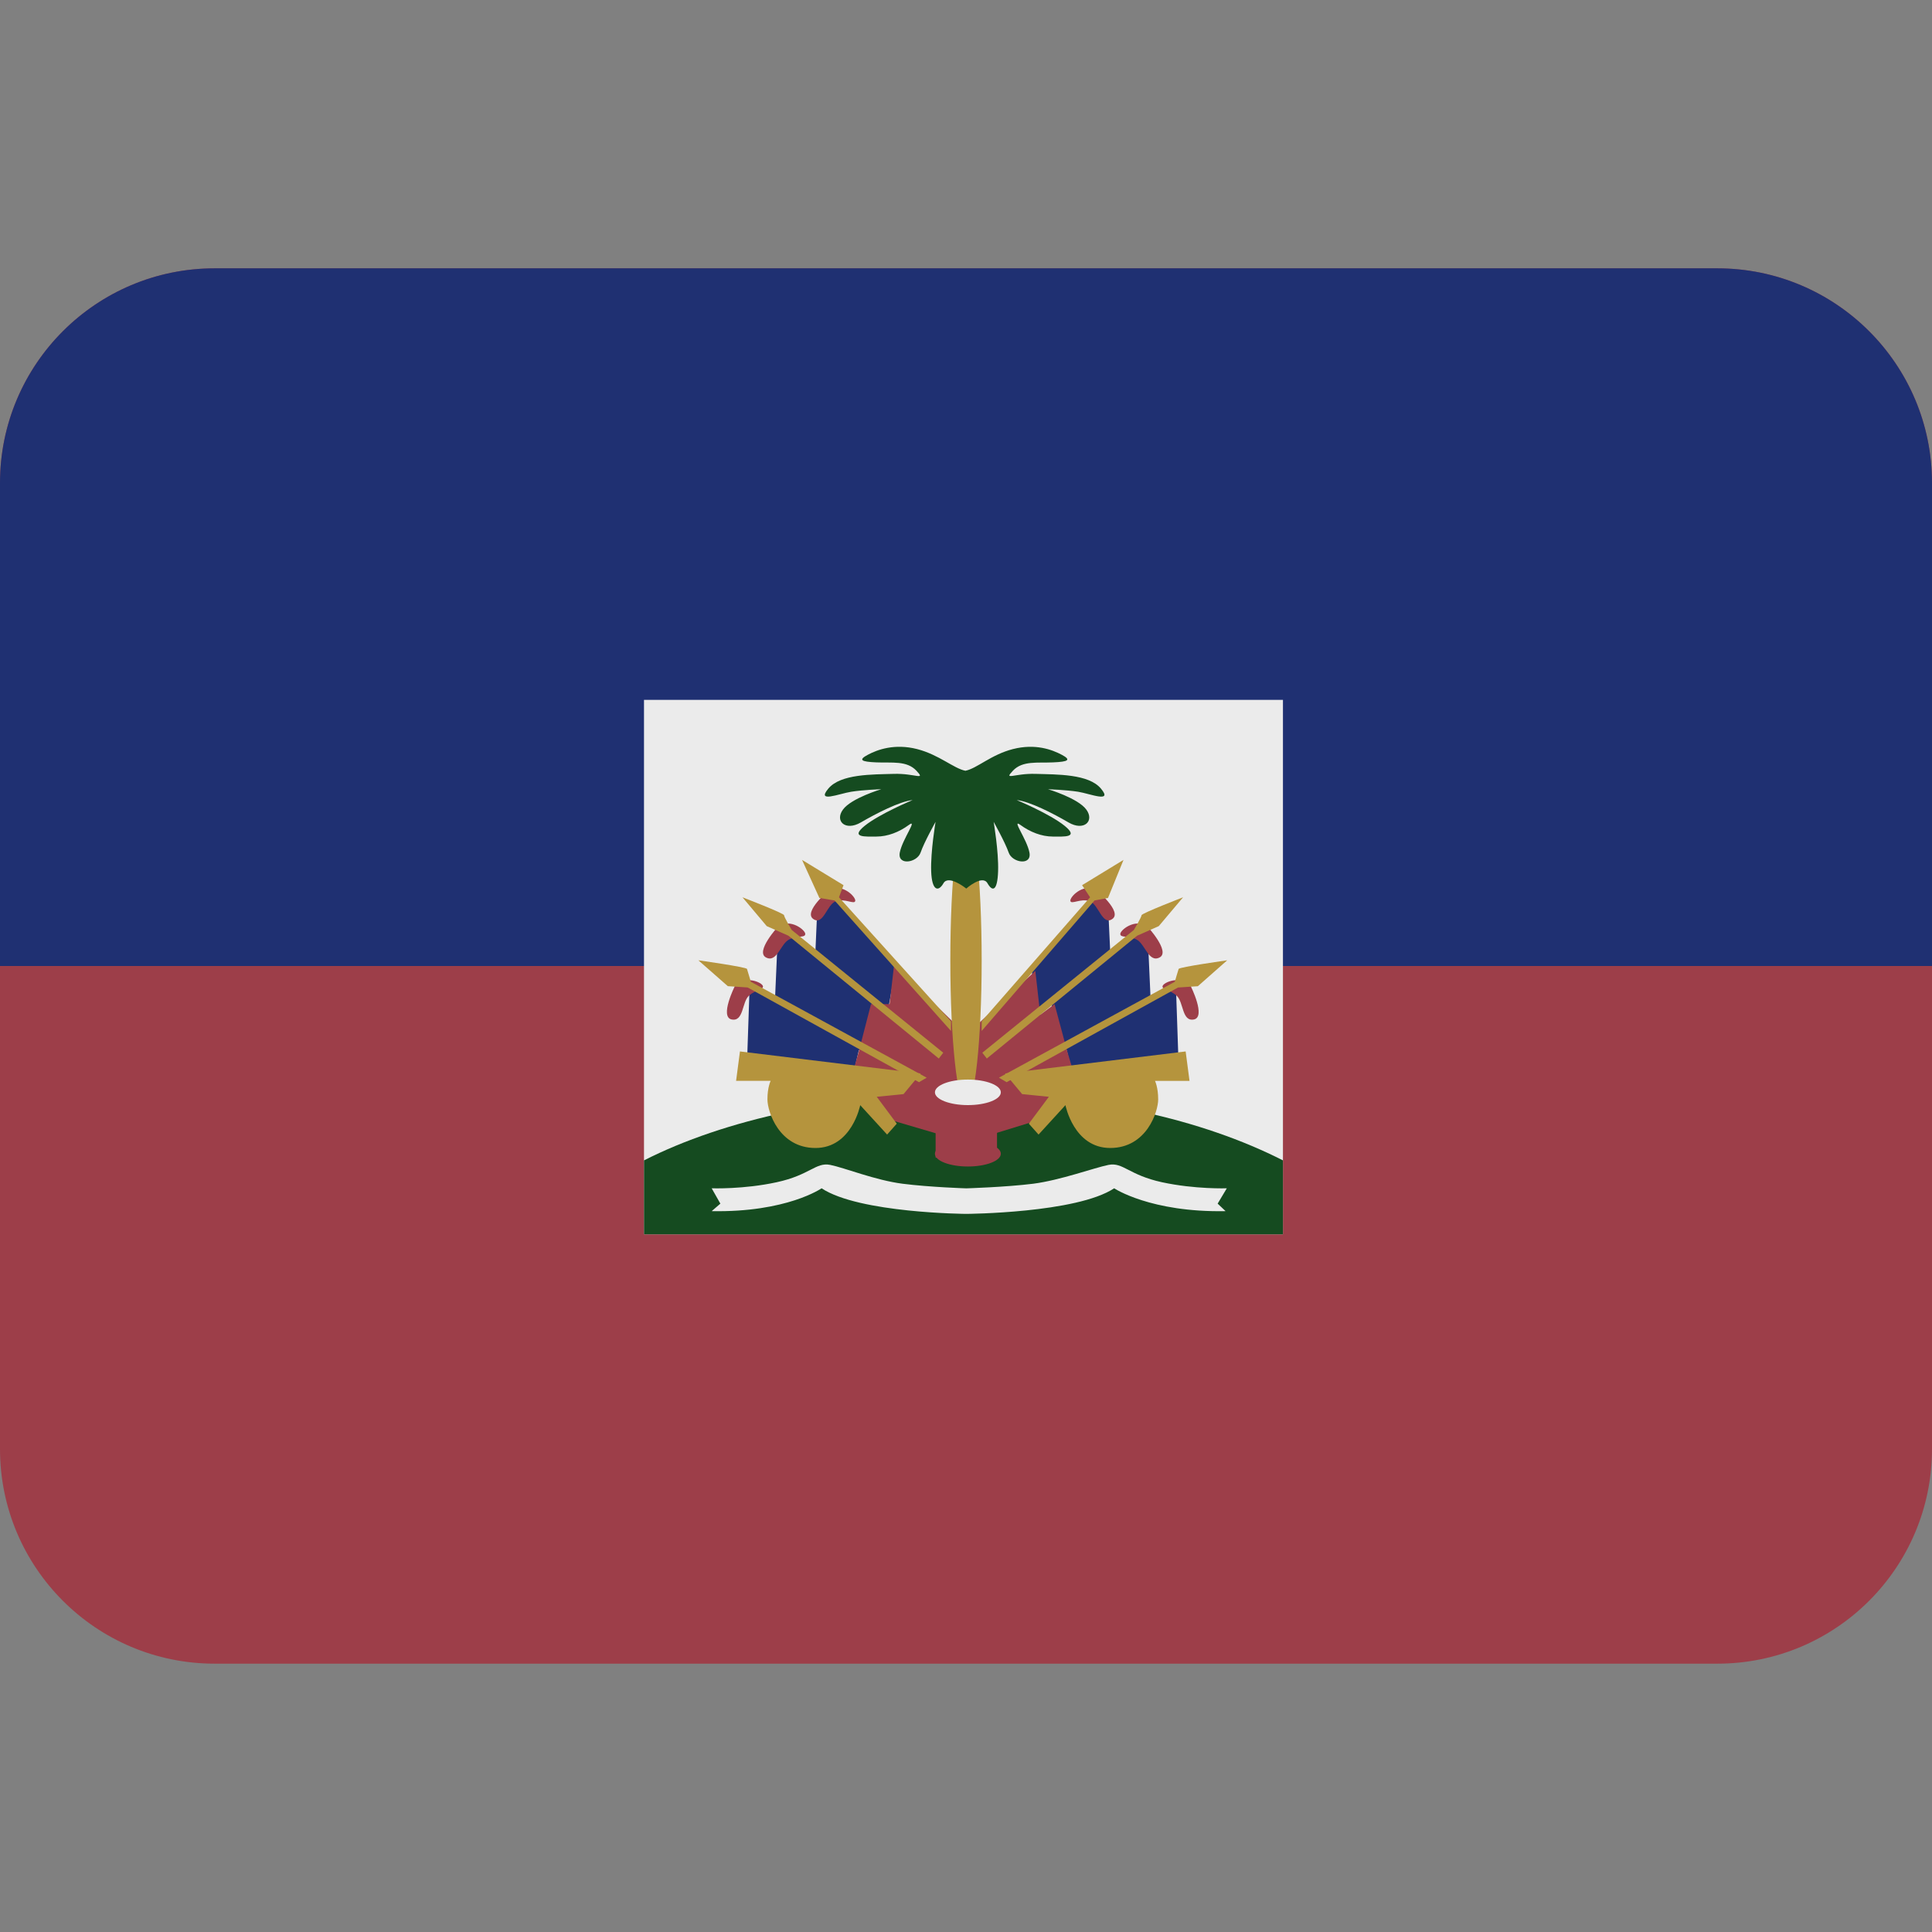 <svg viewBox="0 0 36 36" xmlns="http://www.w3.org/2000/svg"><rect x="0" y="0" width="36" height="36" fill="#808080" stroke="none"/><path d="m36 27c0 2.209-1.791 4-4 4h-28c-2.209 0-4-1.791-4-4v-18c0-2.209 1.791-4 4-4h28c2.209 0 4 1.791 4 4z" fill="#9d3e49"/><path d="m32 5h-28c-2.209 0-4 1.791-4 4v9h36v-9c0-2.209-1.791-4-4-4z" fill="#1f3072"/><path d="m12 13.041h11.906v9.959h-11.906z" fill="#ebebeb"/><path d="m23.906 21.622c-1.499-.761-3.529-1.237-5.901-1.237-2.37 0-4.506.476-6.005 1.237v1.378h11.906z" fill="#154b20"/><path d="m15.523 16.72 1.165 1.311-.146.822-.252-.143-.227.858h-.059l-.107.453-1.979-.167.048-1.412.477.137.058-1.318.693.471.035-.798z" fill="#1f3072"/><path d="m18.005 19.282v2.002l-1.5-.441-.382-.56-.262-.191.143-.506.226-.876h.346l.085-.739zm-4.313-.906c.179-.214.513-.071.524 0 .012.072-.131.059-.262.179-.131.119-.095.488-.322.441-.226-.048.06-.62.06-.62zm.809-1.115c.231-.156.513.074.504.146s-.143.021-.301.099c-.159.078-.227.443-.432.334-.204-.109.229-.579.229-.579zm.954-.682c.249-.125.499.14.481.21s-.193-.054-.36.003c-.168.057-.234.466-.423.331-.189-.134.302-.544.302-.544z" fill="#9d3e49"/><path d="m14.945 16.023.773.471-.085.226 2.087 2.311v.179l-2.169-2.431-.283-.047zm-1.11.697s.775.298.775.334.142.274.142.274l2.824 2.288-.083.108-2.801-2.288-.405-.179zm-.822 1.174s.894.125.906.161.072.239.072.239l3.276 1.787-.143.084-3.193-1.765-.369-.024z" fill="#b5943d"/><path d="m13.788 19.592 3.367.411-.319.384-.499.05.373.501-.18.203-.501-.548s-.155.798-.834.798-.895-.679-.895-.906.06-.345.06-.345h-.644z" fill="#b5943d"/><path d="m20.445 16.648-1.217 1.443.05.833.313-.214.226.858h.06l.107.453 1.978-.167-.048-1.412-.476.137-.059-1.318-.692.471-.037-.798z" fill="#1f3072"/><path d="m18.005 19.282v2.002l1.436-.441.349-.56.246-.191-.151-.506-.235-.876-.266.198-.092-.817zm4.183-.906c-.18-.214-.514-.071-.525 0-.012.072.132.059.263.179.131.119.096.488.322.441.226-.048-.06-.62-.06-.62zm-.809-1.115c-.231-.156-.512.074-.504.146.009.072.143.021.302.099s.226.443.432.334c.203-.109-.23-.579-.23-.579zm-.953-.682c-.25-.125-.498.14-.481.21.018.07.192-.054.359.003.168.057.235.466.424.331.189-.134-.302-.544-.302-.544z" fill="#9d3e49"/><path d="m20.935 16.023-.772.471.149.226-2.02 2.311v.179l2.103-2.431.251-.047zm1.11.697s-.774.298-.774.334-.143.274-.143.274l-2.824 2.288.084.108 2.8-2.288.404-.179zm.822 1.174s-.894.125-.905.161c-.013.036-.071.239-.071.239l-3.277 1.787.143.084 3.193-1.764.37-.024z" fill="#b5943d"/><path d="m22.093 19.592-3.366.411.319.384.498.05-.373.501.181.203.501-.548s.155.798.834.798c.68 0 .894-.679.894-.905 0-.227-.059-.345-.059-.345h.643z" fill="#b5943d"/><path d="m22.86 22.142s-.59.021-1.209-.113c-.619-.135-.726-.377-.995-.323s-.893.285-1.404.351c-.512.064-1.247.086-1.247.086s-.676-.021-1.188-.086c-.512-.066-1.077-.297-1.347-.351-.269-.054-.377.189-.997.323-.619.135-1.212.113-1.212.113l.162.286-.162.14c1.401.026 2.048-.426 2.048-.426.7.464 2.696.477 2.696.477s2.056-.013 2.756-.477c0 0 .676.452 2.076.426l-.148-.14z" fill="#ebebeb"/><path d="m18.292 17.894c0 1.49-.13 2.699-.292 2.699-.161 0-.292-1.209-.292-2.699 0-1.491.131-2.699.292-2.699.162 0 .292 1.208.292 2.699z" fill="#b5943d"/><path d="m17.434 20.426h1.144v1.145h-1.144z" fill="#9d3e49"/><path d="m18.649 20.354c0 .132-.274.238-.614.238-.339 0-.614-.107-.614-.238s.275-.238.614-.238c.34 0 .614.107.614.238z" fill="#ebebeb"/><path d="m18.649 21.498c0 .132-.274.238-.614.238-.339 0-.614-.106-.614-.238s.275-.238.614-.238c.34 0 .614.106.614.238z" fill="#9d3e49"/><path d="m20.514 14.694c-.229-.274-.818-.262-1.218-.274-.399-.012-.601.131-.422-.059s.455-.142.746-.155c.292-.012.343-.047.164-.142s-.493-.213-.91-.106c-.409.105-.667.36-.885.404-.218-.043-.491-.299-.9-.404-.417-.107-.74.01-.918.106-.179.095-.131.13.161.142s.565-.036.744.155-.024.047-.423.059-.989 0-1.218.274.199.095.426.059c.226-.036.56-.047.56-.047s-.56.166-.715.381c-.155.214.047.405.334.238.286-.167.727-.393.965-.417 0 0-.62.258-.894.481s.013.199.221.199.422-.083.601-.215c.179-.131-.118.262-.167.513-.047.25.322.191.388 0 .065-.191.279-.572.279-.572s-.094.548-.082.918.134.393.229.226.425.099.425.099.3-.266.395-.099c.096.167.186.143.198-.226s-.083-.918-.083-.918.214.381.28.572c.065.191.435.25.387 0-.047-.25-.345-.644-.166-.513s.393.215.601.215c.209 0 .495.024.222-.199-.274-.223-.894-.481-.894-.481.239.024.679.25.965.417s.488-.024.333-.238c-.155-.215-.715-.381-.715-.381s.334.012.561.047c.226.037.654.215.425-.059z" fill="#154b20"/></svg>